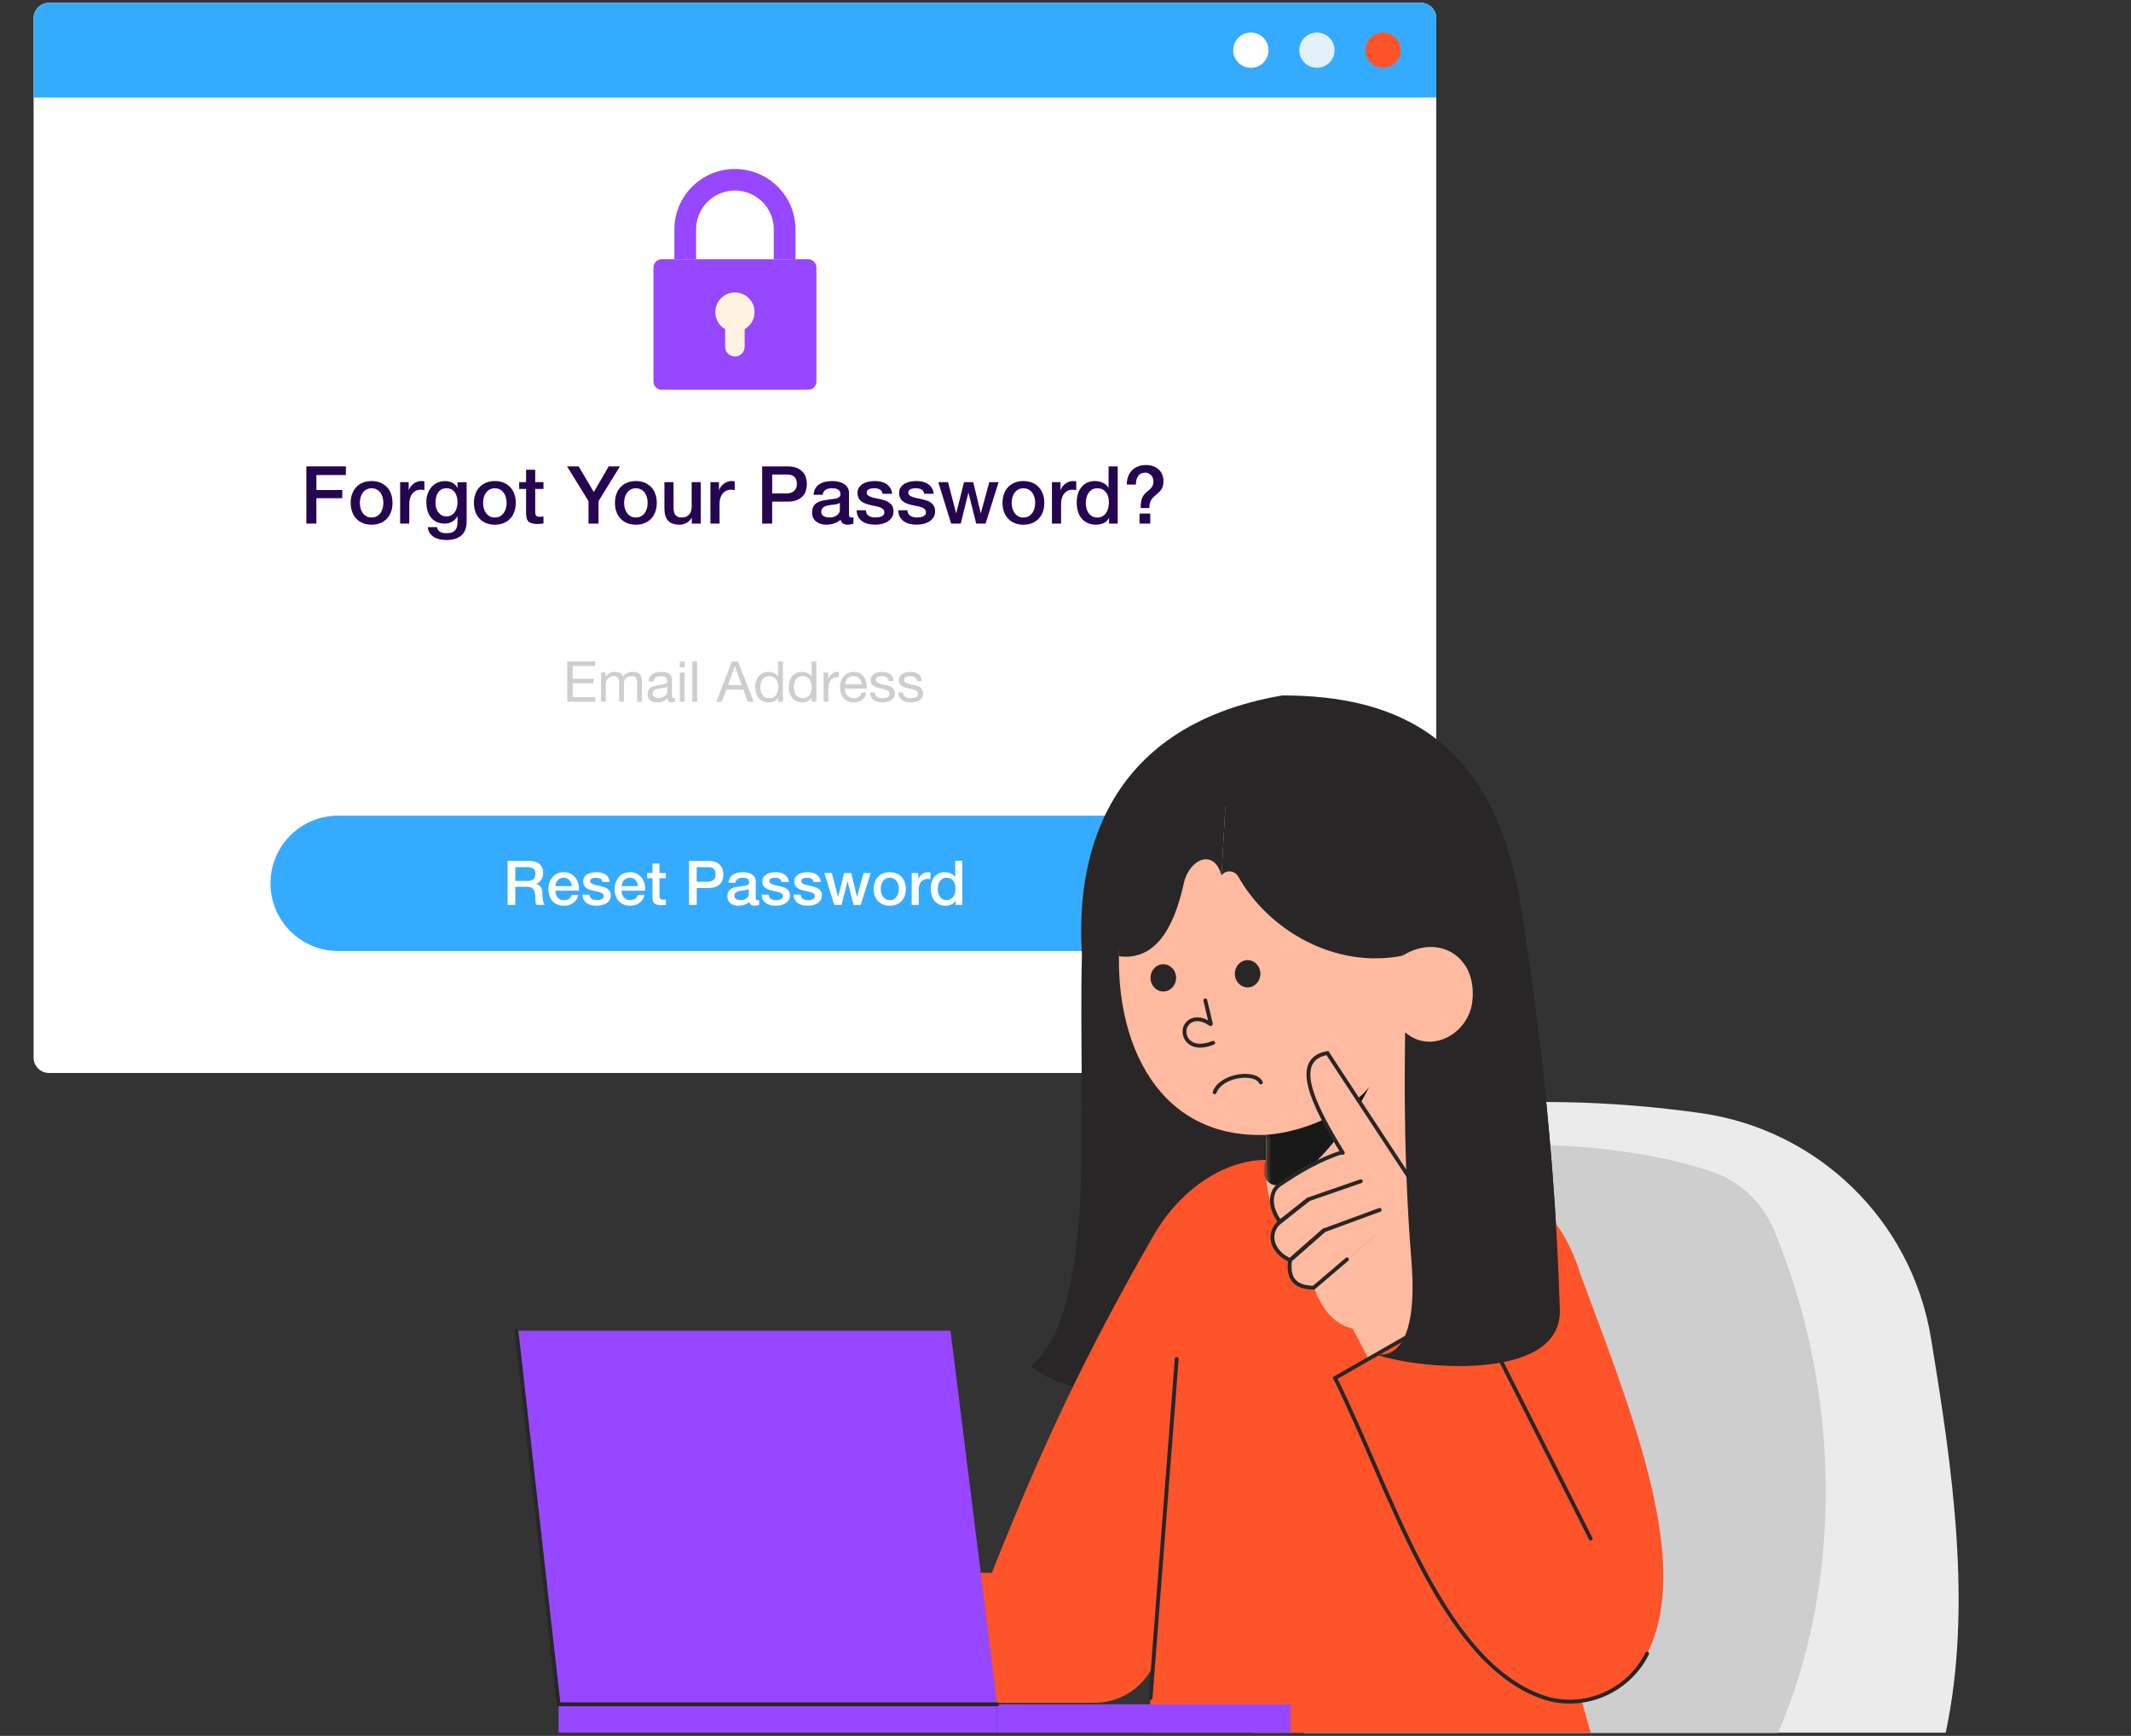 <svg width="502" height="409" viewBox="0 0 502 409" fill="none" xmlns="http://www.w3.org/2000/svg">
<rect x="0" y="0" width="502" height="409" fill="#333333" stroke="none"/>
<g clip-path="url(#clip0_169_1030)">
<path d="M334.716 0.667H11.54C9.536 0.667 7.913 2.29 7.913 4.293V249.18C7.913 251.183 9.536 252.807 11.54 252.807H334.716C336.719 252.807 338.343 251.183 338.343 249.18V4.293C338.343 2.29 336.719 0.667 334.716 0.667Z" fill="white"/>
<path d="M11.54 0.667H334.716C336.717 0.667 338.343 2.293 338.343 4.293V22.99H7.913V4.293C7.913 2.293 9.539 0.667 11.54 0.667Z" fill="#35ABFF"/>
<path d="M325.799 15.981C328.093 15.981 329.952 14.122 329.952 11.828C329.952 9.535 328.093 7.676 325.799 7.676C323.506 7.676 321.646 9.535 321.646 11.828C321.646 14.122 323.506 15.981 325.799 15.981Z" fill="#FF5329"/>
<path d="M310.234 15.981C312.527 15.981 314.387 14.122 314.387 11.828C314.387 9.535 312.527 7.676 310.234 7.676C307.94 7.676 306.081 9.535 306.081 11.828C306.081 14.122 307.94 15.981 310.234 15.981Z" fill="#E2F0FB"/>
<path d="M294.666 15.981C296.96 15.981 298.819 14.122 298.819 11.828C298.819 9.535 296.96 7.676 294.666 7.676C292.372 7.676 290.513 9.535 290.513 11.828C290.513 14.122 292.372 15.981 294.666 15.981Z" fill="white"/>
<path d="M72.172 109.888H81.478V111.928H74.532V115.459H80.628V117.384H74.532V123.368H72.172V109.888Z" fill="#250550"/>
<path d="M87.538 123.631C86.758 123.631 86.063 123.501 85.452 123.244C84.842 122.987 84.325 122.631 83.905 122.177C83.482 121.724 83.161 121.183 82.941 120.554C82.72 119.926 82.611 119.233 82.611 118.478C82.611 117.722 82.72 117.048 82.941 116.42C83.161 115.791 83.482 115.25 83.905 114.797C84.325 114.343 84.842 113.987 85.452 113.73C86.063 113.473 86.758 113.343 87.538 113.343C88.318 113.343 89.013 113.473 89.623 113.73C90.234 113.987 90.751 114.343 91.171 114.797C91.591 115.25 91.914 115.791 92.135 116.42C92.356 117.048 92.464 117.734 92.464 118.478C92.464 119.221 92.353 119.926 92.135 120.554C91.914 121.183 91.594 121.724 91.171 122.177C90.748 122.631 90.234 122.987 89.623 123.244C89.013 123.501 88.318 123.631 87.538 123.631ZM87.538 121.933C88.015 121.933 88.433 121.833 88.783 121.63C89.137 121.428 89.424 121.165 89.651 120.838C89.877 120.512 90.043 120.143 90.152 119.735C90.258 119.327 90.312 118.907 90.312 118.481C90.312 118.055 90.258 117.65 90.152 117.236C90.046 116.822 89.877 116.453 89.651 116.132C89.424 115.812 89.134 115.549 88.783 115.35C88.43 115.147 88.015 115.047 87.538 115.047C87.06 115.047 86.643 115.147 86.293 115.35C85.939 115.552 85.652 115.812 85.425 116.132C85.198 116.453 85.032 116.822 84.927 117.236C84.821 117.65 84.766 118.067 84.766 118.481C84.766 118.895 84.821 119.327 84.927 119.735C85.032 120.143 85.201 120.512 85.425 120.838C85.652 121.165 85.942 121.431 86.293 121.63C86.646 121.833 87.06 121.933 87.538 121.933Z" fill="#250550"/>
<path d="M94.257 113.606H96.276V115.495H96.312C96.376 115.232 96.496 114.972 96.681 114.721C96.862 114.47 97.083 114.24 97.343 114.032C97.6 113.823 97.887 113.657 98.201 113.53C98.515 113.403 98.836 113.343 99.165 113.343C99.416 113.343 99.591 113.349 99.685 113.361C99.779 113.373 99.876 113.385 99.978 113.397V115.474C99.827 115.449 99.673 115.425 99.516 115.407C99.359 115.389 99.205 115.38 99.053 115.38C98.688 115.38 98.346 115.452 98.026 115.598C97.705 115.743 97.424 115.957 97.186 116.238C96.947 116.522 96.756 116.87 96.62 117.287C96.481 117.701 96.412 118.182 96.412 118.723V123.365H94.26V113.606H94.257Z" fill="#250550"/>
<path d="M109.925 122.857C109.925 124.329 109.514 125.426 108.689 126.152C107.864 126.874 106.679 127.237 105.132 127.237C104.642 127.237 104.146 127.185 103.651 127.086C103.152 126.986 102.702 126.814 102.291 126.575C101.883 126.336 101.538 126.022 101.263 125.632C100.985 125.242 100.822 124.764 100.773 124.196H102.925C102.989 124.498 103.095 124.743 103.246 124.934C103.397 125.121 103.575 125.269 103.784 125.378C103.992 125.484 104.222 125.553 104.473 125.586C104.724 125.617 104.99 125.635 105.265 125.635C106.132 125.635 106.77 125.42 107.172 124.994C107.574 124.565 107.776 123.948 107.776 123.144V121.654H107.74C107.438 122.195 107.027 122.618 106.504 122.918C105.981 123.22 105.419 123.371 104.814 123.371C104.035 123.371 103.37 123.235 102.823 122.966C102.275 122.694 101.822 122.325 101.462 121.851C101.103 121.379 100.843 120.835 100.68 120.219C100.516 119.602 100.435 118.94 100.435 118.236C100.435 117.583 100.535 116.957 100.737 116.368C100.94 115.776 101.227 115.259 101.604 114.811C101.982 114.364 102.445 114.011 102.992 113.745C103.539 113.482 104.158 113.349 104.851 113.349C105.467 113.349 106.032 113.479 106.549 113.736C107.066 113.992 107.462 114.4 107.74 114.954H107.776V113.615H109.928V122.863L109.925 122.857ZM105.15 121.669C105.627 121.669 106.032 121.573 106.368 121.376C106.7 121.18 106.972 120.923 107.181 120.602C107.389 120.282 107.541 119.916 107.634 119.508C107.728 119.1 107.776 118.686 107.776 118.272C107.776 117.858 107.725 117.453 107.625 117.063C107.525 116.673 107.371 116.326 107.163 116.023C106.954 115.721 106.685 115.482 106.35 115.307C106.017 115.132 105.615 115.044 105.15 115.044C104.684 115.044 104.267 115.144 103.941 115.346C103.614 115.549 103.348 115.809 103.149 116.129C102.946 116.45 102.801 116.815 102.714 117.223C102.626 117.631 102.581 118.039 102.581 118.441C102.581 118.843 102.632 119.236 102.732 119.62C102.832 120.004 102.986 120.346 103.194 120.648C103.403 120.95 103.666 121.195 103.986 121.385C104.307 121.576 104.693 121.669 105.147 121.669H105.15Z" fill="#250550"/>
<path d="M116.571 123.631C115.791 123.631 115.096 123.501 114.486 123.244C113.875 122.987 113.358 122.631 112.938 122.177C112.515 121.724 112.195 121.183 111.974 120.554C111.753 119.926 111.645 119.233 111.645 118.478C111.645 117.722 111.753 117.048 111.974 116.42C112.195 115.791 112.515 115.25 112.938 114.797C113.358 114.343 113.875 113.987 114.486 113.73C115.096 113.473 115.791 113.343 116.571 113.343C117.351 113.343 118.046 113.473 118.657 113.73C119.267 113.987 119.784 114.343 120.204 114.797C120.624 115.25 120.948 115.791 121.168 116.42C121.389 117.048 121.498 117.734 121.498 118.478C121.498 119.221 121.386 119.926 121.168 120.554C120.948 121.183 120.627 121.724 120.204 122.177C119.781 122.631 119.267 122.987 118.657 123.244C118.046 123.501 117.351 123.631 116.571 123.631ZM116.571 121.933C117.049 121.933 117.466 121.833 117.816 121.63C118.17 121.428 118.457 121.165 118.684 120.838C118.91 120.512 119.077 120.143 119.185 119.735C119.291 119.327 119.346 118.907 119.346 118.481C119.346 118.055 119.291 117.65 119.185 117.236C119.08 116.822 118.91 116.453 118.684 116.132C118.457 115.812 118.167 115.549 117.816 115.35C117.463 115.147 117.049 115.047 116.571 115.047C116.094 115.047 115.676 115.147 115.326 115.35C114.972 115.552 114.685 115.812 114.458 116.132C114.232 116.453 114.065 116.822 113.96 117.236C113.854 117.65 113.8 118.067 113.8 118.481C113.8 118.895 113.854 119.327 113.96 119.735C114.065 120.143 114.235 120.512 114.458 120.838C114.685 121.165 114.975 121.431 115.326 121.63C115.679 121.833 116.094 121.933 116.571 121.933Z" fill="#250550"/>
<path d="M122.308 113.606H123.931V110.68H126.083V113.606H128.026V115.211H126.083V120.421C126.083 120.648 126.092 120.844 126.11 121.008C126.128 121.171 126.173 121.31 126.243 121.422C126.312 121.533 126.415 121.621 126.554 121.676C126.693 121.733 126.881 121.76 127.119 121.76C127.271 121.76 127.422 121.76 127.573 121.751C127.724 121.745 127.875 121.724 128.026 121.685V123.347C127.787 123.371 127.555 123.398 127.328 123.422C127.101 123.447 126.869 123.459 126.63 123.459C126.065 123.459 125.608 123.404 125.261 123.299C124.913 123.193 124.644 123.036 124.448 122.827C124.251 122.619 124.121 122.359 124.052 122.044C123.982 121.73 123.943 121.37 123.928 120.968V115.211H122.305V113.606H122.308Z" fill="#250550"/>
<path d="M138.638 118.079L133.578 109.885H136.316L139.883 115.927L143.395 109.885H146.037L140.995 118.079V123.365H138.635V118.079H138.638Z" fill="#250550"/>
<path d="M149.793 123.631C149.013 123.631 148.318 123.501 147.708 123.244C147.097 122.987 146.58 122.631 146.16 122.177C145.737 121.724 145.417 121.183 145.196 120.554C144.975 119.926 144.866 119.233 144.866 118.478C144.866 117.722 144.975 117.048 145.196 116.42C145.417 115.791 145.737 115.25 146.16 114.797C146.58 114.343 147.097 113.987 147.708 113.73C148.318 113.473 149.013 113.343 149.793 113.343C150.573 113.343 151.268 113.473 151.878 113.73C152.489 113.987 153.006 114.343 153.426 114.797C153.846 115.25 154.169 115.791 154.39 116.42C154.611 117.048 154.72 117.734 154.72 118.478C154.72 119.221 154.608 119.926 154.39 120.554C154.169 121.183 153.849 121.724 153.426 122.177C153.003 122.631 152.489 122.987 151.878 123.244C151.268 123.501 150.573 123.631 149.793 123.631ZM149.793 121.933C150.271 121.933 150.688 121.833 151.038 121.63C151.392 121.428 151.679 121.165 151.906 120.838C152.132 120.512 152.299 120.143 152.407 119.735C152.513 119.327 152.568 118.907 152.568 118.481C152.568 118.055 152.513 117.65 152.407 117.236C152.302 116.822 152.132 116.453 151.906 116.132C151.679 115.812 151.389 115.549 151.038 115.35C150.685 115.147 150.271 115.047 149.793 115.047C149.315 115.047 148.898 115.147 148.548 115.35C148.194 115.552 147.907 115.812 147.68 116.132C147.454 116.453 147.287 116.822 147.182 117.236C147.076 117.65 147.021 118.067 147.021 118.481C147.021 118.895 147.076 119.327 147.182 119.735C147.287 120.143 147.457 120.512 147.68 120.838C147.907 121.165 148.197 121.431 148.548 121.63C148.901 121.833 149.315 121.933 149.793 121.933Z" fill="#250550"/>
<path d="M165.083 123.365H162.968V122.005H162.932C162.669 122.495 162.273 122.891 161.753 123.184C161.23 123.48 160.698 123.628 160.157 123.628C158.872 123.628 157.944 123.311 157.373 122.676C156.799 122.041 156.515 121.08 156.515 119.799V113.606H158.667V119.59C158.667 120.445 158.83 121.05 159.156 121.404C159.483 121.757 159.942 121.933 160.535 121.933C160.988 121.933 161.366 121.863 161.668 121.724C161.97 121.585 162.215 121.401 162.406 121.168C162.593 120.935 162.729 120.654 162.811 120.328C162.892 120.001 162.935 119.648 162.935 119.27V113.606H165.086V123.365H165.083Z" fill="#250550"/>
<path d="M167.351 113.606H169.37V115.495H169.406C169.469 115.232 169.59 114.972 169.775 114.721C169.956 114.47 170.177 114.24 170.436 114.032C170.693 113.823 170.981 113.657 171.295 113.53C171.609 113.403 171.93 113.343 172.259 113.343C172.51 113.343 172.685 113.349 172.779 113.361C172.873 113.373 172.969 113.385 173.072 113.397V115.474C172.921 115.449 172.767 115.425 172.61 115.407C172.452 115.389 172.298 115.38 172.147 115.38C171.781 115.38 171.44 115.452 171.12 115.598C170.799 115.743 170.518 115.957 170.279 116.238C170.041 116.522 169.85 116.87 169.714 117.287C169.575 117.701 169.506 118.182 169.506 118.723V123.365H167.354V113.606H167.351Z" fill="#250550"/>
<path d="M179.544 109.888H185.489C186.444 109.888 187.227 110.027 187.828 110.302C188.433 110.58 188.898 110.925 189.224 111.342C189.551 111.756 189.774 112.209 189.895 112.702C190.016 113.192 190.074 113.645 190.074 114.062C190.074 114.479 190.013 114.927 189.895 115.413C189.774 115.897 189.551 116.347 189.224 116.764C188.898 117.178 188.433 117.523 187.828 117.792C187.224 118.064 186.444 118.197 185.489 118.197H181.901V123.368H179.541V109.888H179.544ZM181.904 116.269H185.359C185.622 116.269 185.894 116.232 186.172 116.154C186.45 116.078 186.704 115.954 186.936 115.785C187.169 115.616 187.357 115.389 187.502 115.105C187.647 114.821 187.719 114.467 187.719 114.038C187.719 113.609 187.656 113.234 187.532 112.944C187.405 112.654 187.236 112.424 187.021 112.255C186.806 112.085 186.562 111.968 186.284 111.904C186.006 111.841 185.709 111.81 185.395 111.81H181.904V116.266V116.269Z" fill="#250550"/>
<path d="M200.008 121.195C200.008 121.458 200.041 121.648 200.11 121.76C200.18 121.875 200.316 121.929 200.515 121.929H200.742C200.83 121.929 200.929 121.917 201.044 121.893V123.383C200.969 123.407 200.872 123.438 200.751 123.468C200.63 123.498 200.509 123.528 200.382 123.553C200.255 123.577 200.132 123.598 200.005 123.61C199.878 123.622 199.772 123.628 199.684 123.628C199.243 123.628 198.877 123.54 198.59 123.365C198.3 123.19 198.113 122.882 198.025 122.44C197.596 122.854 197.073 123.157 196.447 123.347C195.822 123.537 195.223 123.631 194.646 123.631C194.205 123.631 193.784 123.571 193.382 123.453C192.98 123.332 192.624 123.157 192.316 122.924C192.007 122.691 191.762 122.395 191.578 122.035C191.397 121.676 191.303 121.259 191.303 120.781C191.303 120.176 191.412 119.687 191.632 119.309C191.853 118.931 192.143 118.635 192.5 118.42C192.86 118.206 193.262 118.052 193.709 117.958C194.156 117.864 194.606 117.792 195.06 117.74C195.45 117.665 195.822 117.61 196.175 117.58C196.529 117.55 196.84 117.496 197.109 117.42C197.381 117.344 197.593 117.23 197.75 117.069C197.907 116.912 197.986 116.677 197.986 116.362C197.986 116.084 197.919 115.857 197.786 115.682C197.653 115.507 197.49 115.371 197.296 115.277C197.1 115.183 196.885 115.12 196.647 115.09C196.408 115.06 196.181 115.041 195.967 115.041C195.362 115.041 194.866 115.168 194.477 115.419C194.087 115.67 193.866 116.06 193.815 116.589H191.663C191.699 115.96 191.85 115.437 192.116 115.023C192.379 114.609 192.717 114.274 193.126 114.023C193.534 113.772 193.996 113.594 194.513 113.494C195.03 113.394 195.559 113.343 196.1 113.343C196.577 113.343 197.049 113.394 197.514 113.494C197.98 113.594 198.397 113.757 198.768 113.984C199.14 114.21 199.439 114.503 199.666 114.86C199.893 115.22 200.005 115.655 200.005 116.172V121.192L200.008 121.195ZM197.856 118.478C197.529 118.692 197.124 118.819 196.647 118.865C196.169 118.91 195.692 118.977 195.211 119.064C194.984 119.101 194.764 119.155 194.549 119.224C194.334 119.294 194.147 119.388 193.984 119.509C193.821 119.629 193.691 119.787 193.597 119.98C193.503 120.176 193.455 120.412 193.455 120.687C193.455 120.926 193.524 121.129 193.663 121.292C193.803 121.455 193.969 121.585 194.162 121.679C194.359 121.772 194.57 121.839 194.803 121.878C195.036 121.914 195.247 121.936 195.435 121.936C195.673 121.936 195.93 121.905 196.208 121.842C196.486 121.778 196.746 121.673 196.991 121.521C197.236 121.37 197.442 121.18 197.605 120.947C197.768 120.714 197.85 120.427 197.85 120.089V118.484L197.856 118.478Z" fill="#250550"/>
<path d="M203.952 120.231C204.016 120.859 204.254 121.301 204.668 121.552C205.082 121.802 205.581 121.929 206.158 121.929C206.361 121.929 206.591 121.914 206.848 121.881C207.104 121.851 207.346 121.79 207.573 121.703C207.8 121.615 207.984 121.485 208.129 121.316C208.274 121.147 208.341 120.923 208.329 120.645C208.316 120.367 208.214 120.143 208.026 119.965C207.839 119.79 207.594 119.647 207.301 119.539C207.005 119.433 206.669 119.339 206.291 119.264C205.914 119.188 205.53 119.106 205.14 119.019C204.738 118.931 204.351 118.822 203.979 118.698C203.607 118.572 203.275 118.402 202.979 118.188C202.683 117.973 202.447 117.701 202.272 117.366C202.096 117.033 202.009 116.619 202.009 116.129C202.009 115.6 202.139 115.156 202.395 114.8C202.652 114.44 202.982 114.153 203.378 113.932C203.774 113.711 204.215 113.557 204.699 113.47C205.182 113.382 205.645 113.337 206.086 113.337C206.591 113.337 207.071 113.391 207.531 113.497C207.99 113.603 208.404 113.778 208.776 114.017C209.148 114.255 209.456 114.567 209.701 114.951C209.946 115.334 210.1 115.797 210.163 116.338H207.917C207.818 115.821 207.582 115.477 207.21 115.298C206.838 115.123 206.415 115.035 205.935 115.035C205.784 115.035 205.605 115.047 205.397 115.072C205.188 115.096 204.995 115.144 204.81 115.214C204.629 115.283 204.475 115.383 204.348 115.516C204.221 115.649 204.161 115.821 204.161 116.036C204.161 116.299 204.251 116.513 204.436 116.676C204.617 116.84 204.859 116.976 205.152 117.081C205.448 117.187 205.784 117.281 206.161 117.356C206.539 117.432 206.929 117.514 207.331 117.601C207.721 117.689 208.105 117.798 208.483 117.922C208.86 118.049 209.196 118.218 209.492 118.432C209.788 118.647 210.027 118.916 210.208 119.246C210.39 119.572 210.484 119.977 210.484 120.454C210.484 121.035 210.351 121.524 210.088 121.926C209.825 122.328 209.48 122.658 209.06 122.909C208.637 123.16 208.168 123.344 207.655 123.456C207.138 123.568 206.63 123.625 206.125 123.625C205.509 123.625 204.937 123.556 204.417 123.416C203.895 123.277 203.441 123.066 203.057 122.785C202.674 122.501 202.371 122.15 202.151 121.727C201.93 121.307 201.815 120.805 201.8 120.225H203.952V120.231Z" fill="#250550"/>
<path d="M213.751 120.231C213.815 120.859 214.054 121.301 214.468 121.552C214.882 121.802 215.38 121.929 215.958 121.929C216.16 121.929 216.39 121.914 216.647 121.881C216.904 121.851 217.146 121.79 217.372 121.703C217.599 121.615 217.783 121.485 217.928 121.316C218.073 121.147 218.14 120.923 218.128 120.645C218.116 120.367 218.013 120.143 217.826 119.965C217.638 119.79 217.393 119.647 217.1 119.539C216.804 119.433 216.468 119.339 216.091 119.264C215.713 119.188 215.329 119.106 214.939 119.019C214.537 118.931 214.15 118.822 213.779 118.698C213.407 118.572 213.074 118.402 212.778 118.188C212.482 117.973 212.246 117.701 212.071 117.366C211.896 117.033 211.808 116.619 211.808 116.129C211.808 115.6 211.938 115.156 212.195 114.8C212.452 114.44 212.781 114.153 213.177 113.932C213.573 113.711 214.014 113.557 214.498 113.47C214.981 113.382 215.444 113.337 215.885 113.337C216.39 113.337 216.87 113.391 217.33 113.497C217.789 113.603 218.203 113.778 218.575 114.017C218.947 114.255 219.255 114.567 219.5 114.951C219.745 115.334 219.899 115.797 219.962 116.338H217.717C217.617 115.821 217.381 115.477 217.01 115.298C216.638 115.123 216.215 115.035 215.734 115.035C215.583 115.035 215.405 115.047 215.196 115.072C214.987 115.096 214.794 115.144 214.61 115.214C214.428 115.283 214.274 115.383 214.147 115.516C214.02 115.649 213.96 115.821 213.96 116.036C213.96 116.299 214.051 116.513 214.235 116.676C214.416 116.84 214.658 116.976 214.951 117.081C215.247 117.187 215.583 117.281 215.961 117.356C216.339 117.432 216.728 117.514 217.13 117.601C217.52 117.689 217.904 117.798 218.282 117.922C218.66 118.049 218.995 118.218 219.291 118.432C219.588 118.647 219.826 118.916 220.008 119.246C220.189 119.572 220.283 119.977 220.283 120.454C220.283 121.035 220.15 121.524 219.887 121.926C219.624 122.328 219.279 122.658 218.859 122.909C218.436 123.16 217.968 123.344 217.454 123.456C216.937 123.568 216.429 123.625 215.924 123.625C215.308 123.625 214.737 123.556 214.217 123.416C213.694 123.277 213.241 123.066 212.857 122.785C212.473 122.501 212.171 122.15 211.95 121.727C211.729 121.307 211.614 120.805 211.599 120.225H213.751V120.231Z" fill="#250550"/>
<path d="M221.038 113.606H223.323L225.23 120.893H225.267L227.098 113.606H229.268L231.024 120.893H231.061L233.043 113.606H235.235L232.176 123.365H229.967L228.153 116.117H228.117L226.325 123.365H224.058L221.038 113.606Z" fill="#250550"/>
<path d="M241.086 123.631C240.306 123.631 239.611 123.501 239.001 123.244C238.39 122.987 237.873 122.631 237.453 122.177C237.03 121.724 236.71 121.183 236.489 120.554C236.268 119.926 236.16 119.233 236.16 118.478C236.16 117.722 236.268 117.048 236.489 116.42C236.71 115.791 237.03 115.25 237.453 114.797C237.873 114.343 238.39 113.987 239.001 113.73C239.611 113.473 240.306 113.343 241.086 113.343C241.866 113.343 242.561 113.473 243.172 113.73C243.782 113.987 244.299 114.343 244.719 114.797C245.139 115.25 245.463 115.791 245.683 116.42C245.904 117.048 246.013 117.734 246.013 118.478C246.013 119.221 245.901 119.926 245.683 120.554C245.463 121.183 245.142 121.724 244.719 122.177C244.296 122.631 243.782 122.987 243.172 123.244C242.561 123.501 241.866 123.631 241.086 123.631ZM241.086 121.933C241.564 121.933 241.981 121.833 242.331 121.63C242.685 121.428 242.972 121.165 243.199 120.838C243.426 120.512 243.592 120.143 243.701 119.735C243.806 119.327 243.861 118.907 243.861 118.481C243.861 118.055 243.806 117.65 243.701 117.236C243.595 116.822 243.426 116.453 243.199 116.132C242.972 115.812 242.682 115.549 242.331 115.35C241.978 115.147 241.564 115.047 241.086 115.047C240.609 115.047 240.192 115.147 239.841 115.35C239.487 115.552 239.2 115.812 238.974 116.132C238.747 116.453 238.581 116.822 238.475 117.236C238.369 117.65 238.315 118.067 238.315 118.481C238.315 118.895 238.369 119.327 238.475 119.735C238.581 120.143 238.75 120.512 238.974 120.838C239.2 121.165 239.49 121.431 239.841 121.63C240.195 121.833 240.609 121.933 241.086 121.933Z" fill="#250550"/>
<path d="M247.805 113.606H249.824V115.495H249.86C249.924 115.232 250.045 114.972 250.229 114.721C250.411 114.47 250.631 114.24 250.891 114.032C251.148 113.823 251.435 113.657 251.749 113.53C252.064 113.403 252.384 113.343 252.714 113.343C252.964 113.343 253.14 113.349 253.233 113.361C253.327 113.373 253.424 113.385 253.527 113.397V115.474C253.376 115.449 253.221 115.425 253.064 115.407C252.907 115.389 252.753 115.38 252.602 115.38C252.236 115.38 251.895 115.452 251.574 115.598C251.254 115.743 250.973 115.957 250.734 116.238C250.495 116.522 250.305 116.87 250.169 117.287C250.03 117.701 249.96 118.182 249.96 118.723V123.365H247.808V113.606H247.805Z" fill="#250550"/>
<path d="M263.304 123.365H261.264V122.044H261.228C260.938 122.609 260.517 123.017 259.964 123.262C259.411 123.507 258.825 123.631 258.208 123.631C257.441 123.631 256.77 123.495 256.198 123.226C255.624 122.954 255.15 122.588 254.772 122.123C254.394 121.657 254.11 121.107 253.923 120.47C253.735 119.835 253.638 119.152 253.638 118.42C253.638 117.541 253.759 116.779 253.998 116.135C254.237 115.495 254.554 114.966 254.95 114.549C255.346 114.132 255.799 113.829 256.31 113.633C256.821 113.436 257.338 113.34 257.867 113.34C258.169 113.34 258.477 113.367 258.792 113.424C259.106 113.482 259.408 113.572 259.698 113.699C259.989 113.826 260.255 113.986 260.499 114.18C260.744 114.376 260.95 114.606 261.113 114.869H261.149V109.885H263.301V123.365H263.304ZM255.79 118.59C255.79 119.004 255.845 119.415 255.951 119.817C256.056 120.219 256.22 120.578 256.44 120.893C256.661 121.207 256.942 121.458 257.28 121.648C257.619 121.836 258.024 121.932 258.489 121.932C258.955 121.932 259.381 121.833 259.726 121.63C260.07 121.428 260.354 121.165 260.575 120.838C260.796 120.512 260.959 120.143 261.065 119.735C261.17 119.327 261.225 118.907 261.225 118.481C261.225 117.399 260.983 116.556 260.499 115.951C260.016 115.347 259.357 115.044 258.526 115.044C258.021 115.044 257.598 115.147 257.25 115.356C256.903 115.564 256.622 115.833 256.401 116.169C256.18 116.501 256.023 116.879 255.929 117.302C255.836 117.725 255.787 118.154 255.787 118.596L255.79 118.59Z" fill="#250550"/>
<path d="M265.437 114.171C265.437 113.479 265.54 112.85 265.749 112.282C265.957 111.717 266.259 111.23 266.655 110.828C267.051 110.426 267.529 110.115 268.091 109.894C268.65 109.674 269.276 109.565 269.968 109.565C270.548 109.565 271.083 109.649 271.582 109.819C272.077 109.988 272.513 110.233 272.884 110.556C273.256 110.876 273.549 111.275 273.761 111.756C273.976 112.234 274.081 112.775 274.081 113.379C274.081 113.82 274.033 114.201 273.939 114.521C273.846 114.842 273.719 115.12 273.561 115.353C273.404 115.585 273.226 115.794 273.023 115.975C272.821 116.157 272.622 116.338 272.419 116.513C272.18 116.716 271.96 116.909 271.757 117.1C271.555 117.287 271.379 117.499 271.228 117.731C271.077 117.964 270.959 118.239 270.878 118.553C270.796 118.868 270.754 119.252 270.754 119.705H268.714C268.714 119.152 268.741 118.683 268.798 118.3C268.856 117.916 268.946 117.58 269.073 117.29C269.2 117 269.354 116.746 269.536 116.525C269.717 116.305 269.935 116.087 270.185 115.876C270.388 115.7 270.578 115.537 270.763 115.386C270.944 115.235 271.107 115.069 271.252 114.884C271.397 114.703 271.509 114.497 271.591 114.271C271.672 114.044 271.715 113.775 271.715 113.458C271.715 113.08 271.648 112.756 271.515 112.484C271.382 112.212 271.222 111.998 271.035 111.835C270.847 111.671 270.645 111.55 270.43 111.475C270.216 111.399 270.028 111.36 269.865 111.36C269.085 111.36 268.508 111.614 268.139 112.125C267.767 112.635 267.583 113.319 267.583 114.174H265.431L265.437 114.171ZM268.438 121.005H270.968V123.365H268.438V121.005Z" fill="#250550"/>
<path d="M173.126 39.819C165.247 39.819 158.86 46.206 158.86 54.085V61.079H163.98V54.037C163.98 48.983 168.076 44.888 173.129 44.888C178.183 44.888 182.278 48.983 182.278 54.037V61.079H187.398V54.085C187.398 46.206 181.012 39.819 173.132 39.819H173.126Z" fill="#9747FF"/>
<path d="M190.373 61.079H155.881C154.806 61.079 153.935 61.95 153.935 63.025V89.892C153.935 90.967 154.806 91.838 155.881 91.838H190.373C191.448 91.838 192.319 90.967 192.319 89.892V63.025C192.319 61.95 191.448 61.079 190.373 61.079Z" fill="#9747FF"/>
<path d="M177.751 73.537C177.751 70.871 175.496 68.731 172.788 68.922C170.488 69.085 168.638 70.962 168.505 73.262C168.399 75.094 169.363 76.711 170.826 77.551V81.704C170.826 82.973 171.854 84.001 173.123 84.001C174.393 84.001 175.42 82.973 175.42 81.704V77.551C176.811 76.753 177.751 75.254 177.751 73.537Z" fill="#FFF2E1"/>
<path d="M266.561 144.716H79.648C70.84 144.716 63.699 151.856 63.699 160.665C63.699 169.474 70.84 176.614 79.648 176.614H266.561C275.37 176.614 282.511 169.474 282.511 160.665C282.511 151.856 275.37 144.716 266.561 144.716Z" fill="white"/>
<path d="M140.199 155.844V156.908H134.907V159.927H139.84V160.991H134.907V164.277H140.238V165.34H133.644V155.844H140.199Z" fill="#CECECE"/>
<path d="M142.647 158.464V159.474H142.674C143.188 158.694 143.929 158.304 144.896 158.304C145.322 158.304 145.706 158.392 146.053 158.57C146.398 158.748 146.643 159.048 146.785 159.474C147.015 159.102 147.32 158.812 147.695 158.609C148.072 158.407 148.486 158.304 148.937 158.304C149.281 158.304 149.596 158.34 149.874 158.416C150.152 158.492 150.394 158.609 150.593 158.77C150.793 158.93 150.947 159.135 151.059 159.389C151.17 159.643 151.225 159.945 151.225 160.299V165.34H150.094V160.831C150.094 160.619 150.076 160.42 150.04 160.233C150.004 160.045 149.937 159.885 149.841 159.746C149.744 159.61 149.608 159.501 149.436 159.419C149.263 159.341 149.04 159.299 148.765 159.299C148.205 159.299 147.767 159.459 147.447 159.776C147.126 160.096 146.969 160.52 146.969 161.052V165.334H145.839V160.825C145.839 160.604 145.818 160.399 145.778 160.214C145.739 160.027 145.67 159.867 145.573 159.728C145.476 159.592 145.343 159.483 145.18 159.407C145.017 159.332 144.805 159.296 144.548 159.296C144.219 159.296 143.938 159.362 143.705 159.495C143.469 159.628 143.279 159.788 143.134 159.973C142.989 160.16 142.88 160.35 142.813 160.55C142.747 160.749 142.714 160.916 142.714 161.049V165.331H141.583V158.455H142.647V158.464Z" fill="#CECECE"/>
<path d="M159.018 165.313C158.821 165.428 158.552 165.486 158.208 165.486C157.915 165.486 157.682 165.404 157.51 165.241C157.337 165.078 157.25 164.809 157.25 164.437C156.938 164.809 156.579 165.078 156.165 165.241C155.753 165.404 155.306 165.486 154.829 165.486C154.517 165.486 154.224 165.449 153.943 165.38C153.665 165.31 153.423 165.198 153.218 165.047C153.012 164.896 152.852 164.7 152.731 164.455C152.61 164.21 152.553 163.917 152.553 163.569C152.553 163.179 152.619 162.859 152.752 162.611C152.885 162.363 153.061 162.161 153.278 162.007C153.496 161.853 153.744 161.735 154.022 161.653C154.3 161.575 154.587 161.508 154.88 161.454C155.191 161.393 155.484 161.345 155.766 161.315C156.044 161.284 156.291 161.239 156.503 161.182C156.715 161.124 156.884 161.04 157.008 160.928C157.132 160.816 157.195 160.656 157.195 160.441C157.195 160.193 157.15 159.994 157.056 159.843C156.962 159.692 156.845 159.577 156.696 159.498C156.548 159.42 156.385 159.365 156.204 159.338C156.022 159.311 155.841 159.299 155.666 159.299C155.188 159.299 154.789 159.389 154.469 159.571C154.149 159.752 153.976 160.097 153.949 160.601H152.819C152.837 160.175 152.924 159.816 153.085 159.525C153.245 159.232 153.456 158.996 153.722 158.815C153.988 158.634 154.291 158.504 154.632 158.422C154.974 158.344 155.339 158.301 155.729 158.301C156.041 158.301 156.349 158.322 156.654 158.368C156.959 158.413 157.237 158.504 157.485 158.64C157.733 158.776 157.933 158.969 158.084 159.217C158.235 159.465 158.31 159.788 158.31 160.184V163.714C158.31 163.98 158.326 164.174 158.356 164.298C158.386 164.422 158.492 164.482 158.667 164.482C158.764 164.482 158.879 164.464 159.012 164.428V165.304L159.018 165.313ZM157.183 161.789C157.041 161.895 156.854 161.974 156.624 162.022C156.394 162.07 156.152 162.11 155.899 162.14C155.645 162.17 155.391 162.206 155.134 162.246C154.877 162.285 154.647 162.348 154.442 162.436C154.236 162.524 154.07 162.651 153.943 162.814C153.813 162.977 153.75 163.201 153.75 163.482C153.75 163.666 153.786 163.823 153.861 163.95C153.937 164.077 154.034 164.183 154.155 164.262C154.276 164.34 154.415 164.398 154.575 164.434C154.735 164.47 154.901 164.485 155.079 164.485C155.451 164.485 155.772 164.434 156.038 164.334C156.304 164.231 156.521 164.104 156.69 163.95C156.86 163.796 156.984 163.627 157.062 163.448C157.141 163.27 157.183 163.098 157.183 162.938V161.786V161.789Z" fill="#CECECE"/>
<path d="M160.136 157.228V155.844H161.266V157.228H160.136ZM161.266 158.464V165.34H160.136V158.464H161.266Z" fill="#CECECE"/>
<path d="M164.216 155.844V165.34H163.085V155.844H164.216Z" fill="#CECECE"/>
<path d="M173.833 155.844L177.544 165.34H176.148L175.111 162.481H171.094L170.031 165.34H168.74L172.436 155.844H173.833ZM174.709 161.417L173.126 156.99H173.098L171.49 161.417H174.709Z" fill="#CECECE"/>
<path d="M183.299 165.34V164.41H183.272C183.085 164.79 182.794 165.065 182.395 165.235C181.996 165.404 181.558 165.489 181.078 165.489C180.546 165.489 180.083 165.392 179.687 165.195C179.291 164.999 178.965 164.739 178.702 164.41C178.439 164.083 178.243 163.699 178.11 163.267C177.977 162.832 177.91 162.372 177.91 161.883C177.91 161.393 177.974 160.934 178.104 160.499C178.231 160.063 178.427 159.686 178.69 159.362C178.95 159.039 179.279 158.782 179.675 158.591C180.068 158.401 180.528 158.304 181.05 158.304C181.229 158.304 181.419 158.322 181.622 158.359C181.824 158.395 182.03 158.455 182.232 158.537C182.435 158.619 182.628 158.733 182.81 158.869C182.991 159.008 183.145 159.178 183.269 159.38H183.296V155.844H184.427V165.34H183.296H183.299ZM179.237 162.901C179.322 163.207 179.449 163.479 179.624 163.72C179.796 163.959 180.02 164.15 180.289 164.292C180.558 164.434 180.875 164.503 181.241 164.503C181.607 164.503 181.945 164.428 182.211 164.277C182.477 164.125 182.695 163.929 182.864 163.684C183.033 163.439 183.154 163.164 183.23 162.853C183.305 162.542 183.341 162.227 183.341 161.91C183.341 161.575 183.302 161.248 183.221 160.934C183.142 160.619 183.015 160.341 182.843 160.103C182.67 159.864 182.447 159.67 182.172 159.525C181.897 159.38 181.564 159.305 181.174 159.305C180.784 159.305 180.47 159.38 180.204 159.531C179.938 159.682 179.727 159.882 179.566 160.13C179.406 160.378 179.291 160.662 179.222 160.982C179.149 161.303 179.116 161.629 179.116 161.967C179.116 162.288 179.158 162.599 179.243 162.904L179.237 162.901Z" fill="#CECECE"/>
<path d="M191.184 165.34V164.41H191.157C190.97 164.79 190.68 165.065 190.281 165.235C189.882 165.404 189.443 165.489 188.963 165.489C188.431 165.489 187.969 165.392 187.573 165.195C187.177 164.999 186.85 164.739 186.587 164.41C186.324 164.083 186.128 163.699 185.995 163.267C185.862 162.832 185.795 162.372 185.795 161.883C185.795 161.393 185.859 160.934 185.989 160.499C186.116 160.063 186.312 159.686 186.575 159.362C186.835 159.039 187.165 158.782 187.56 158.591C187.953 158.401 188.413 158.304 188.936 158.304C189.114 158.304 189.304 158.322 189.507 158.359C189.709 158.395 189.915 158.455 190.117 158.537C190.32 158.619 190.513 158.733 190.695 158.869C190.876 159.008 191.03 159.178 191.154 159.38H191.181V155.844H192.312V165.34H191.181H191.184ZM187.122 162.901C187.207 163.207 187.334 163.479 187.509 163.72C187.681 163.959 187.905 164.15 188.174 164.292C188.443 164.434 188.76 164.503 189.126 164.503C189.492 164.503 189.83 164.428 190.096 164.277C190.362 164.125 190.58 163.929 190.749 163.684C190.918 163.439 191.039 163.164 191.115 162.853C191.19 162.542 191.227 162.227 191.227 161.91C191.227 161.575 191.187 161.248 191.106 160.934C191.027 160.619 190.9 160.341 190.728 160.103C190.556 159.864 190.332 159.67 190.057 159.525C189.782 159.38 189.45 159.305 189.06 159.305C188.67 159.305 188.355 159.38 188.089 159.531C187.823 159.682 187.612 159.882 187.452 160.13C187.292 160.378 187.177 160.662 187.107 160.982C187.035 161.303 187.001 161.629 187.001 161.967C187.001 162.288 187.044 162.599 187.128 162.904L187.122 162.901Z" fill="#CECECE"/>
<path d="M195.083 158.465V159.915H195.11C195.385 159.356 195.721 158.945 196.12 158.679C196.519 158.413 197.023 158.289 197.637 158.307V159.504C197.184 159.504 196.8 159.568 196.479 159.692C196.159 159.816 195.902 159.997 195.709 160.236C195.512 160.474 195.37 160.765 195.282 161.106C195.195 161.448 195.149 161.841 195.149 162.282V165.341H194.019V158.465H195.083Z" fill="#CECECE"/>
<path d="M203.114 164.902C202.601 165.292 201.954 165.489 201.174 165.489C200.624 165.489 200.146 165.401 199.744 165.223C199.339 165.044 199.001 164.796 198.726 164.479C198.451 164.159 198.245 163.778 198.106 163.337C197.967 162.892 197.892 162.412 197.874 161.886C197.874 161.363 197.952 160.885 198.112 160.45C198.273 160.015 198.496 159.64 198.783 159.32C199.07 158.999 199.412 158.752 199.808 158.576C200.204 158.398 200.633 158.31 201.105 158.31C201.715 158.31 202.223 158.437 202.628 158.688C203.03 158.942 203.353 159.262 203.598 159.652C203.843 160.042 204.009 160.468 204.103 160.928C204.196 161.39 204.233 161.828 204.215 162.245H199.067C199.058 162.548 199.095 162.832 199.173 163.104C199.252 163.376 199.382 163.615 199.56 163.823C199.738 164.032 199.962 164.198 200.237 164.322C200.512 164.446 200.836 164.509 201.207 164.509C201.685 164.509 202.078 164.397 202.383 164.177C202.688 163.956 202.891 163.618 202.987 163.167H204.106C203.955 163.938 203.622 164.518 203.108 164.908L203.114 164.902ZM202.842 160.486C202.74 160.248 202.604 160.042 202.431 159.867C202.259 159.695 202.054 159.556 201.821 159.456C201.585 159.353 201.325 159.302 201.044 159.302C200.763 159.302 200.488 159.353 200.252 159.456C200.016 159.559 199.814 159.698 199.648 159.876C199.478 160.054 199.345 160.26 199.249 160.496C199.152 160.731 199.095 160.982 199.076 161.248H203.027C203.009 160.982 202.948 160.728 202.848 160.489L202.842 160.486Z" fill="#CECECE"/>
<path d="M206.255 163.805C206.361 163.977 206.5 164.116 206.675 164.216C206.847 164.319 207.044 164.391 207.261 164.437C207.479 164.482 207.702 164.503 207.932 164.503C208.111 164.503 208.295 164.491 208.491 164.464C208.688 164.437 208.866 164.388 209.029 164.319C209.193 164.249 209.329 164.144 209.434 164.008C209.54 163.872 209.595 163.696 209.595 163.482C209.595 163.188 209.483 162.968 209.262 162.817C209.041 162.666 208.763 162.545 208.431 162.451C208.098 162.357 207.736 162.273 207.346 162.197C206.956 162.122 206.593 162.016 206.261 161.877C205.928 161.741 205.65 161.547 205.43 161.299C205.209 161.052 205.097 160.707 205.097 160.263C205.097 159.918 205.176 159.619 205.33 159.371C205.484 159.123 205.683 158.921 205.928 158.767C206.173 158.613 206.448 158.498 206.753 158.422C207.059 158.347 207.364 158.31 207.663 158.31C208.053 158.31 208.413 158.344 208.739 158.41C209.066 158.477 209.359 158.591 209.61 158.755C209.864 158.918 210.063 159.141 210.214 159.42C210.365 159.698 210.453 160.048 210.48 160.462H209.35C209.332 160.242 209.274 160.057 209.177 159.909C209.081 159.764 208.957 159.646 208.806 159.556C208.655 159.468 208.488 159.401 208.307 159.362C208.126 159.323 207.941 159.302 207.754 159.302C207.585 159.302 207.415 159.314 207.243 159.341C207.071 159.368 206.914 159.413 206.772 159.48C206.63 159.546 206.515 159.634 206.427 159.746C206.339 159.858 206.294 160 206.294 160.178C206.294 160.375 206.364 160.535 206.5 160.665C206.636 160.795 206.811 160.901 207.025 160.985C207.237 161.07 207.479 161.139 207.745 161.197C208.011 161.254 208.277 161.315 208.543 161.375C208.827 161.439 209.102 161.514 209.374 161.602C209.643 161.689 209.885 161.807 210.093 161.955C210.302 162.1 210.471 162.285 210.598 162.508C210.725 162.729 210.791 163.004 210.791 163.334C210.791 163.751 210.704 164.095 210.531 164.37C210.359 164.645 210.133 164.866 209.854 165.035C209.576 165.204 209.259 165.322 208.911 165.389C208.561 165.455 208.213 165.489 207.869 165.489C207.488 165.489 207.125 165.449 206.778 165.368C206.433 165.289 206.125 165.156 205.859 164.975C205.593 164.793 205.381 164.555 205.221 164.255C205.061 163.959 204.973 163.597 204.955 163.17H206.085C206.095 163.418 206.152 163.63 206.258 163.802L206.255 163.805Z" fill="#CECECE"/>
<path d="M212.904 163.805C213.01 163.977 213.149 164.116 213.324 164.216C213.496 164.319 213.693 164.391 213.91 164.437C214.128 164.482 214.352 164.503 214.581 164.503C214.76 164.503 214.944 164.491 215.14 164.464C215.337 164.437 215.515 164.388 215.678 164.319C215.842 164.249 215.978 164.144 216.083 164.008C216.189 163.872 216.244 163.696 216.244 163.482C216.244 163.188 216.132 162.968 215.911 162.817C215.691 162.666 215.413 162.545 215.08 162.451C214.748 162.357 214.385 162.273 213.995 162.197C213.605 162.122 213.242 162.016 212.91 161.877C212.577 161.741 212.299 161.547 212.079 161.299C211.858 161.052 211.746 160.707 211.746 160.263C211.746 159.918 211.825 159.619 211.979 159.371C212.133 159.123 212.333 158.921 212.577 158.767C212.822 158.613 213.097 158.498 213.403 158.422C213.708 158.347 214.013 158.31 214.312 158.31C214.702 158.31 215.062 158.344 215.388 158.41C215.715 158.477 216.008 158.591 216.259 158.755C216.513 158.918 216.712 159.141 216.863 159.42C217.014 159.698 217.102 160.048 217.129 160.462H215.999C215.981 160.242 215.923 160.057 215.827 159.909C215.73 159.764 215.606 159.646 215.455 159.556C215.304 159.468 215.137 159.401 214.956 159.362C214.775 159.323 214.59 159.302 214.403 159.302C214.234 159.302 214.065 159.314 213.892 159.341C213.72 159.368 213.563 159.413 213.421 159.48C213.279 159.546 213.164 159.634 213.076 159.746C212.989 159.858 212.943 160 212.943 160.178C212.943 160.375 213.013 160.535 213.149 160.665C213.285 160.795 213.46 160.901 213.675 160.985C213.886 161.07 214.128 161.139 214.394 161.197C214.66 161.254 214.926 161.315 215.192 161.375C215.476 161.439 215.751 161.514 216.023 161.602C216.292 161.689 216.534 161.807 216.742 161.955C216.951 162.1 217.12 162.285 217.247 162.508C217.374 162.729 217.441 163.004 217.441 163.334C217.441 163.751 217.353 164.095 217.181 164.37C217.008 164.645 216.782 164.866 216.504 165.035C216.226 165.204 215.908 165.322 215.561 165.389C215.21 165.455 214.862 165.489 214.518 165.489C214.137 165.489 213.774 165.449 213.427 165.368C213.082 165.289 212.774 165.156 212.508 164.975C212.242 164.793 212.03 164.555 211.87 164.255C211.71 163.959 211.622 163.597 211.604 163.17H212.735C212.744 163.418 212.801 163.63 212.907 163.802L212.904 163.805Z" fill="#CECECE"/>
<path d="M266.583 192.177H79.67C70.862 192.177 63.721 199.317 63.721 208.126C63.721 216.934 70.862 224.075 79.67 224.075H266.583C275.392 224.075 282.533 216.934 282.533 208.126C282.533 199.317 275.392 192.177 266.583 192.177Z" fill="#35ABFF"/>
<path d="M119.573 202.843H124.52C125.663 202.843 126.518 203.091 127.089 203.583C127.661 204.076 127.945 204.762 127.945 205.645C127.945 206.137 127.872 206.545 127.727 206.872C127.582 207.195 127.413 207.458 127.219 207.654C127.026 207.854 126.835 207.996 126.645 208.084C126.455 208.171 126.319 208.229 126.231 208.259V208.289C126.385 208.307 126.551 208.356 126.733 208.434C126.911 208.513 127.077 208.634 127.234 208.803C127.389 208.972 127.518 209.193 127.618 209.462C127.721 209.734 127.769 210.072 127.769 210.477C127.769 211.088 127.815 211.641 127.908 212.14C127.999 212.638 128.144 212.992 128.338 213.207H126.394C126.258 212.983 126.18 212.738 126.155 212.466C126.131 212.194 126.119 211.934 126.119 211.683C126.119 211.209 126.089 210.801 126.031 210.456C125.974 210.112 125.868 209.828 125.711 209.601C125.557 209.374 125.345 209.208 125.079 209.099C124.813 208.993 124.472 208.939 124.058 208.939H121.389V213.204H119.576V202.846L119.573 202.843ZM121.386 207.558H124.36C124.94 207.558 125.382 207.419 125.681 207.144C125.98 206.869 126.131 206.455 126.131 205.904C126.131 205.575 126.083 205.306 125.986 205.101C125.889 204.892 125.756 204.732 125.587 204.614C125.418 204.499 125.224 204.42 125.007 204.381C124.789 204.342 124.566 204.324 124.333 204.324H121.389V207.558H121.386Z" fill="white"/>
<path d="M130.843 209.879C130.843 210.169 130.885 210.45 130.967 210.719C131.049 210.991 131.172 211.227 131.336 211.43C131.499 211.632 131.707 211.795 131.958 211.916C132.209 212.037 132.508 212.098 132.859 212.098C133.343 212.098 133.733 211.995 134.026 211.786C134.322 211.578 134.539 211.266 134.685 210.849H136.25C136.163 211.254 136.014 211.617 135.8 211.937C135.588 212.258 135.331 212.524 135.032 212.741C134.733 212.959 134.397 213.122 134.023 213.234C133.651 213.346 133.261 213.4 132.856 213.4C132.267 213.4 131.744 213.304 131.29 213.11C130.837 212.917 130.45 212.645 130.136 212.297C129.821 211.95 129.586 211.532 129.426 211.049C129.265 210.565 129.187 210.033 129.187 209.453C129.187 208.921 129.271 208.416 129.441 207.936C129.61 207.458 129.852 207.035 130.166 206.672C130.48 206.31 130.861 206.023 131.305 205.808C131.75 205.596 132.255 205.488 132.814 205.488C133.403 205.488 133.932 205.611 134.403 205.856C134.872 206.104 135.262 206.431 135.57 206.836C135.878 207.241 136.105 207.709 136.244 208.235C136.383 208.761 136.419 209.305 136.353 209.867H130.84L130.843 209.879ZM134.703 208.791C134.685 208.531 134.627 208.277 134.536 208.035C134.446 207.794 134.319 207.582 134.159 207.404C133.998 207.225 133.805 207.08 133.578 206.969C133.352 206.857 133.098 206.802 132.817 206.802C132.536 206.802 132.264 206.854 132.025 206.953C131.789 207.056 131.584 207.195 131.414 207.374C131.245 207.552 131.109 207.763 131.009 208.005C130.907 208.247 130.852 208.507 130.843 208.788H134.703V208.791Z" fill="white"/>
<path d="M138.867 210.795C138.916 211.278 139.1 211.617 139.417 211.81C139.738 212.004 140.119 212.101 140.563 212.101C140.717 212.101 140.895 212.088 141.092 212.064C141.291 212.04 141.476 211.995 141.651 211.925C141.826 211.859 141.968 211.759 142.08 211.629C142.192 211.499 142.243 211.327 142.231 211.115C142.222 210.904 142.144 210.728 141.998 210.592C141.853 210.456 141.666 210.348 141.439 210.266C141.213 210.184 140.953 210.115 140.663 210.054C140.372 209.994 140.076 209.933 139.777 209.867C139.469 209.801 139.169 209.716 138.885 209.619C138.601 209.522 138.344 209.392 138.118 209.226C137.891 209.063 137.71 208.851 137.574 208.595C137.438 208.338 137.371 208.02 137.371 207.646C137.371 207.241 137.471 206.899 137.667 206.624C137.867 206.349 138.118 206.125 138.423 205.956C138.728 205.787 139.067 205.669 139.438 205.599C139.81 205.533 140.167 205.497 140.505 205.497C140.892 205.497 141.261 205.539 141.615 205.62C141.968 205.702 142.286 205.835 142.573 206.019C142.857 206.204 143.096 206.443 143.283 206.739C143.47 207.035 143.591 207.389 143.64 207.806H141.914C141.835 207.41 141.654 207.144 141.37 207.008C141.086 206.872 140.759 206.805 140.391 206.805C140.276 206.805 140.137 206.814 139.976 206.836C139.816 206.854 139.668 206.89 139.526 206.944C139.387 206.999 139.266 207.074 139.169 207.177C139.073 207.28 139.024 207.413 139.024 207.576C139.024 207.779 139.094 207.945 139.236 208.069C139.375 208.196 139.559 208.298 139.786 208.38C140.013 208.462 140.273 208.531 140.563 208.592C140.853 208.649 141.152 208.712 141.463 208.779C141.763 208.845 142.059 208.93 142.349 209.027C142.639 209.123 142.899 209.253 143.126 209.42C143.353 209.583 143.537 209.791 143.676 210.042C143.815 210.293 143.887 210.604 143.887 210.97C143.887 211.414 143.785 211.792 143.582 212.101C143.38 212.409 143.117 212.663 142.79 212.856C142.467 213.05 142.107 213.189 141.708 213.276C141.312 213.364 140.919 213.406 140.533 213.406C140.058 213.406 139.62 213.352 139.221 213.246C138.819 213.14 138.471 212.977 138.175 212.759C137.879 212.542 137.649 212.27 137.48 211.946C137.311 211.623 137.22 211.239 137.211 210.792H138.864L138.867 210.795Z" fill="white"/>
<path d="M146.439 209.879C146.439 210.169 146.481 210.45 146.563 210.719C146.645 210.991 146.768 211.227 146.932 211.43C147.095 211.632 147.303 211.795 147.554 211.916C147.805 212.037 148.104 212.098 148.455 212.098C148.939 212.098 149.328 211.995 149.622 211.786C149.918 211.578 150.135 211.266 150.281 210.849H151.846C151.758 211.254 151.61 211.617 151.396 211.937C151.184 212.258 150.927 212.524 150.628 212.741C150.329 212.959 149.993 213.122 149.619 213.234C149.247 213.346 148.857 213.4 148.452 213.4C147.863 213.4 147.34 213.304 146.886 213.11C146.433 212.917 146.046 212.645 145.732 212.297C145.417 211.95 145.182 211.532 145.021 211.049C144.861 210.565 144.783 210.033 144.783 209.453C144.783 208.921 144.867 208.416 145.037 207.936C145.206 207.458 145.448 207.035 145.762 206.672C146.076 206.31 146.457 206.023 146.901 205.808C147.346 205.596 147.85 205.488 148.41 205.488C148.999 205.488 149.528 205.611 149.999 205.856C150.468 206.104 150.858 206.431 151.166 206.836C151.474 207.241 151.701 207.709 151.84 208.235C151.979 208.761 152.015 209.305 151.949 209.867H146.436L146.439 209.879ZM150.299 208.791C150.281 208.531 150.223 208.277 150.132 208.035C150.042 207.794 149.915 207.582 149.755 207.404C149.594 207.225 149.401 207.08 149.174 206.969C148.948 206.857 148.694 206.802 148.413 206.802C148.132 206.802 147.86 206.854 147.621 206.953C147.385 207.056 147.179 207.195 147.01 207.374C146.841 207.552 146.705 207.763 146.605 208.005C146.502 208.247 146.448 208.507 146.439 208.788H150.299V208.791Z" fill="white"/>
<path d="M152.459 205.702H153.707V203.453H155.36V205.702H156.853V206.935H155.36V210.94C155.36 211.115 155.366 211.263 155.382 211.39C155.397 211.517 155.43 211.623 155.484 211.711C155.539 211.798 155.617 211.862 155.723 211.907C155.829 211.949 155.974 211.974 156.158 211.974C156.273 211.974 156.391 211.974 156.506 211.968C156.621 211.962 156.739 211.946 156.853 211.916V213.192C156.669 213.21 156.491 213.231 156.315 213.249C156.14 213.267 155.962 213.279 155.777 213.279C155.342 213.279 154.992 213.237 154.726 213.155C154.46 213.074 154.251 212.953 154.103 212.793C153.952 212.632 153.852 212.433 153.798 212.191C153.743 211.949 153.713 211.674 153.704 211.363V206.938H152.456V205.705L152.459 205.702Z" fill="white"/>
<path d="M162.313 202.843H166.883C167.618 202.843 168.219 202.949 168.682 203.163C169.147 203.375 169.504 203.641 169.755 203.961C170.006 204.281 170.178 204.629 170.269 205.007C170.359 205.385 170.408 205.732 170.408 206.053C170.408 206.373 170.362 206.718 170.269 207.089C170.178 207.461 170.006 207.809 169.755 208.126C169.504 208.446 169.144 208.709 168.682 208.918C168.216 209.126 167.618 209.229 166.883 209.229H164.127V213.204H162.313V202.846V202.843ZM164.127 207.745H166.781C166.983 207.745 167.192 207.715 167.403 207.658C167.615 207.6 167.811 207.506 167.99 207.373C168.168 207.243 168.313 207.068 168.425 206.851C168.537 206.633 168.591 206.361 168.591 206.031C168.591 205.702 168.543 205.412 168.446 205.191C168.349 204.968 168.219 204.792 168.053 204.662C167.89 204.532 167.699 204.442 167.488 204.393C167.276 204.345 167.047 204.321 166.805 204.321H164.121V207.745H164.127Z" fill="white"/>
<path d="M178.038 211.532C178.038 211.735 178.065 211.88 178.116 211.967C178.171 212.055 178.274 212.097 178.428 212.097H178.603C178.669 212.097 178.748 212.088 178.836 212.067V213.213C178.778 213.231 178.703 213.255 178.612 213.279C178.521 213.303 178.425 213.325 178.328 213.346C178.231 213.364 178.134 213.379 178.038 213.388C177.941 213.397 177.859 213.403 177.79 213.403C177.451 213.403 177.17 213.337 176.95 213.201C176.726 213.065 176.581 212.829 176.514 212.49C176.185 212.811 175.783 213.04 175.302 213.186C174.822 213.331 174.362 213.403 173.918 213.403C173.58 213.403 173.256 213.358 172.945 213.264C172.637 213.173 172.362 213.037 172.126 212.859C171.89 212.681 171.7 212.454 171.561 212.176C171.422 211.901 171.349 211.578 171.349 211.212C171.349 210.746 171.434 210.372 171.603 210.082C171.772 209.791 171.996 209.565 172.271 209.398C172.546 209.235 172.857 209.114 173.199 209.042C173.543 208.969 173.888 208.915 174.236 208.876C174.535 208.818 174.822 208.776 175.091 208.752C175.363 208.727 175.602 208.685 175.81 208.628C176.019 208.57 176.182 208.48 176.303 208.359C176.424 208.238 176.484 208.056 176.484 207.815C176.484 207.603 176.433 207.428 176.333 207.292C176.23 207.156 176.106 207.053 175.955 206.98C175.804 206.908 175.638 206.86 175.454 206.835C175.269 206.811 175.097 206.799 174.931 206.799C174.465 206.799 174.084 206.896 173.785 207.089C173.486 207.283 173.317 207.582 173.277 207.99H171.624C171.654 207.506 171.769 207.104 171.972 206.787C172.174 206.467 172.434 206.213 172.749 206.019C173.063 205.826 173.419 205.69 173.815 205.614C174.211 205.536 174.619 205.5 175.033 205.5C175.402 205.5 175.765 205.539 176.122 205.614C176.478 205.693 176.802 205.817 177.086 205.992C177.37 206.167 177.6 206.391 177.775 206.666C177.95 206.941 178.035 207.277 178.035 207.676V211.535L178.038 211.532ZM176.384 209.444C176.134 209.607 175.822 209.707 175.457 209.74C175.088 209.773 174.722 209.825 174.353 209.891C174.178 209.921 174.009 209.961 173.846 210.015C173.682 210.069 173.537 210.142 173.41 210.233C173.283 210.323 173.187 210.444 173.114 210.595C173.042 210.746 173.005 210.928 173.005 211.139C173.005 211.324 173.06 211.478 173.166 211.605C173.271 211.732 173.401 211.828 173.549 211.901C173.701 211.974 173.864 212.025 174.042 212.052C174.22 212.082 174.384 212.094 174.529 212.094C174.713 212.094 174.91 212.07 175.124 212.022C175.336 211.974 175.538 211.892 175.726 211.774C175.913 211.659 176.07 211.511 176.197 211.333C176.324 211.154 176.384 210.934 176.384 210.674V209.441V209.444Z" fill="white"/>
<path d="M181.07 210.795C181.119 211.278 181.303 211.617 181.62 211.81C181.941 212.004 182.322 212.101 182.766 212.101C182.92 212.101 183.098 212.088 183.295 212.064C183.494 212.04 183.679 211.995 183.854 211.925C184.029 211.859 184.171 211.759 184.283 211.629C184.395 211.499 184.446 211.327 184.434 211.115C184.425 210.904 184.347 210.728 184.202 210.592C184.057 210.456 183.869 210.348 183.642 210.266C183.416 210.184 183.156 210.115 182.866 210.054C182.576 209.994 182.279 209.933 181.98 209.867C181.672 209.801 181.373 209.716 181.088 209.619C180.804 209.522 180.547 209.392 180.321 209.226C180.094 209.063 179.913 208.851 179.777 208.595C179.641 208.338 179.574 208.02 179.574 207.646C179.574 207.241 179.674 206.899 179.87 206.624C180.07 206.349 180.321 206.125 180.626 205.956C180.931 205.787 181.27 205.669 181.642 205.599C182.013 205.533 182.37 205.497 182.708 205.497C183.095 205.497 183.464 205.539 183.818 205.62C184.171 205.702 184.489 205.835 184.776 206.019C185.06 206.204 185.299 206.443 185.486 206.739C185.674 207.035 185.794 207.389 185.843 207.806H184.117C184.038 207.41 183.857 207.144 183.573 207.008C183.289 206.872 182.962 206.805 182.594 206.805C182.479 206.805 182.34 206.814 182.18 206.836C182.019 206.854 181.871 206.89 181.729 206.944C181.59 206.999 181.469 207.074 181.373 207.177C181.276 207.28 181.228 207.413 181.228 207.576C181.228 207.779 181.297 207.945 181.439 208.069C181.578 208.196 181.762 208.298 181.989 208.38C182.216 208.462 182.476 208.531 182.766 208.592C183.056 208.649 183.355 208.712 183.667 208.779C183.966 208.845 184.262 208.93 184.552 209.027C184.842 209.123 185.102 209.253 185.329 209.42C185.556 209.583 185.74 209.791 185.879 210.042C186.018 210.293 186.091 210.604 186.091 210.97C186.091 211.414 185.988 211.792 185.785 212.101C185.583 212.409 185.32 212.663 184.993 212.856C184.67 213.05 184.31 213.189 183.911 213.276C183.516 213.364 183.123 213.406 182.736 213.406C182.261 213.406 181.823 213.352 181.424 213.246C181.022 213.14 180.674 212.977 180.378 212.759C180.082 212.542 179.852 212.27 179.683 211.946C179.514 211.623 179.423 211.239 179.414 210.792H181.067L181.07 210.795Z" fill="white"/>
<path d="M188.599 210.795C188.648 211.278 188.832 211.617 189.149 211.81C189.47 212.004 189.85 212.101 190.295 212.101C190.449 212.101 190.627 212.088 190.824 212.064C191.023 212.04 191.208 211.995 191.383 211.925C191.558 211.859 191.7 211.759 191.812 211.629C191.924 211.499 191.975 211.327 191.963 211.115C191.954 210.904 191.875 210.728 191.73 210.592C191.585 210.456 191.398 210.348 191.171 210.266C190.945 210.184 190.685 210.115 190.394 210.054C190.104 209.994 189.808 209.933 189.509 209.867C189.201 209.801 188.901 209.716 188.617 209.619C188.333 209.522 188.076 209.392 187.85 209.226C187.623 209.063 187.442 208.851 187.306 208.595C187.17 208.338 187.103 208.02 187.103 207.646C187.103 207.241 187.203 206.899 187.399 206.624C187.599 206.349 187.85 206.125 188.155 205.956C188.46 205.787 188.799 205.669 189.17 205.599C189.542 205.533 189.899 205.497 190.237 205.497C190.624 205.497 190.993 205.539 191.347 205.62C191.7 205.702 192.018 205.835 192.305 206.019C192.589 206.204 192.828 206.443 193.015 206.739C193.202 207.035 193.323 207.389 193.372 207.806H191.646C191.567 207.41 191.386 207.144 191.102 207.008C190.818 206.872 190.491 206.805 190.122 206.805C190.008 206.805 189.869 206.814 189.708 206.836C189.548 206.854 189.4 206.89 189.258 206.944C189.119 206.999 188.998 207.074 188.901 207.177C188.805 207.28 188.756 207.413 188.756 207.576C188.756 207.779 188.826 207.945 188.968 208.069C189.107 208.196 189.291 208.298 189.518 208.38C189.745 208.462 190.005 208.531 190.295 208.592C190.585 208.649 190.884 208.712 191.195 208.779C191.495 208.845 191.791 208.93 192.081 209.027C192.371 209.123 192.631 209.253 192.858 209.42C193.084 209.583 193.269 209.791 193.408 210.042C193.547 210.293 193.619 210.604 193.619 210.97C193.619 211.414 193.517 211.792 193.314 212.101C193.112 212.409 192.849 212.663 192.522 212.856C192.199 213.05 191.839 213.189 191.44 213.276C191.044 213.364 190.651 213.406 190.265 213.406C189.79 213.406 189.352 213.352 188.953 213.246C188.551 213.14 188.203 212.977 187.907 212.759C187.611 212.542 187.381 212.27 187.212 211.946C187.043 211.623 186.952 211.239 186.943 210.792H188.596L188.599 210.795Z" fill="white"/>
<path d="M194.199 205.702H195.955L197.421 211.303H197.451L198.86 205.702H200.528L201.876 211.303H201.906L203.43 205.702H205.113L202.762 213.204H201.063L199.67 207.633H199.64L198.261 213.204H196.52L194.199 205.702Z" fill="white"/>
<path d="M209.604 213.406C209.006 213.406 208.471 213.306 208.003 213.11C207.534 212.91 207.138 212.638 206.812 212.291C206.488 211.943 206.241 211.526 206.071 211.043C205.902 210.559 205.817 210.027 205.817 209.447C205.817 208.866 205.902 208.35 206.071 207.866C206.241 207.382 206.488 206.965 206.812 206.618C207.135 206.27 207.531 205.995 208.003 205.799C208.471 205.599 209.006 205.502 209.604 205.502C210.203 205.502 210.738 205.602 211.206 205.799C211.675 205.998 212.071 206.27 212.397 206.618C212.721 206.965 212.968 207.382 213.138 207.866C213.307 208.35 213.392 208.875 213.392 209.447C213.392 210.018 213.307 210.559 213.138 211.043C212.968 211.526 212.721 211.943 212.397 212.291C212.074 212.638 211.678 212.913 211.206 213.11C210.738 213.309 210.203 213.406 209.604 213.406ZM209.604 212.1C209.973 212.1 210.291 212.022 210.563 211.868C210.835 211.714 211.055 211.511 211.231 211.257C211.406 211.006 211.533 210.722 211.614 210.408C211.696 210.094 211.738 209.773 211.738 209.444C211.738 209.114 211.696 208.806 211.614 208.486C211.533 208.165 211.403 207.884 211.231 207.636C211.055 207.388 210.835 207.189 210.563 207.035C210.291 206.881 209.973 206.802 209.604 206.802C209.236 206.802 208.918 206.881 208.646 207.035C208.374 207.189 208.154 207.391 207.978 207.636C207.803 207.884 207.676 208.165 207.595 208.486C207.513 208.806 207.471 209.123 207.471 209.444C207.471 209.764 207.513 210.094 207.595 210.408C207.676 210.722 207.806 211.006 207.978 211.257C208.154 211.508 208.374 211.711 208.646 211.868C208.918 212.022 209.236 212.1 209.604 212.1Z" fill="white"/>
<path d="M214.77 205.702H216.324V207.153H216.354C216.402 206.95 216.496 206.751 216.638 206.557C216.777 206.364 216.947 206.189 217.146 206.028C217.345 205.868 217.563 205.741 217.805 205.645C218.047 205.548 218.295 205.5 218.545 205.5C218.739 205.5 218.872 205.506 218.944 205.515C219.017 205.524 219.092 205.533 219.168 205.545V207.141C219.053 207.123 218.932 207.104 218.811 207.089C218.69 207.074 218.573 207.068 218.455 207.068C218.174 207.068 217.911 207.123 217.663 207.234C217.415 207.346 217.2 207.509 217.016 207.727C216.832 207.945 216.687 208.214 216.581 208.531C216.475 208.851 216.421 209.217 216.421 209.634V213.204H214.767V205.702H214.77Z" fill="white"/>
<path d="M226.681 213.201H225.115V212.185H225.085C224.861 212.62 224.538 212.932 224.112 213.122C223.686 213.313 223.235 213.406 222.764 213.406C222.174 213.406 221.657 213.304 221.219 213.095C220.778 212.886 220.415 212.605 220.125 212.246C219.835 211.889 219.617 211.466 219.472 210.976C219.327 210.487 219.255 209.964 219.255 209.402C219.255 208.725 219.345 208.138 219.53 207.646C219.714 207.153 219.959 206.745 220.261 206.428C220.566 206.107 220.914 205.874 221.307 205.723C221.7 205.572 222.099 205.5 222.504 205.5C222.736 205.5 222.972 205.521 223.214 205.566C223.456 205.608 223.689 205.681 223.909 205.778C224.133 205.874 224.338 205.998 224.526 206.146C224.713 206.298 224.87 206.473 224.997 206.675H225.027V202.846H226.681V213.204V213.201ZM220.908 209.532C220.908 209.852 220.95 210.166 221.032 210.475C221.113 210.783 221.24 211.061 221.41 211.303C221.579 211.544 221.793 211.738 222.056 211.883C222.316 212.028 222.628 212.101 222.984 212.101C223.341 212.101 223.667 212.022 223.933 211.868C224.199 211.714 224.417 211.511 224.586 211.257C224.755 211.007 224.882 210.722 224.964 210.408C225.046 210.094 225.088 209.773 225.088 209.444C225.088 208.613 224.901 207.963 224.529 207.5C224.157 207.035 223.652 206.805 223.012 206.805C222.625 206.805 222.298 206.884 222.032 207.044C221.766 207.204 221.549 207.413 221.379 207.667C221.21 207.924 221.089 208.214 221.017 208.537C220.944 208.861 220.908 209.193 220.908 209.532Z" fill="white"/>
<path d="M458.353 408.253C464.724 378.367 459.873 345.595 454.856 315.165C450.316 287.631 428.397 266.229 400.772 262.285C357.032 256.037 315.537 261.399 295.205 273.129V408.253H458.353Z" fill="#EBEBEB"/>
<path d="M307.131 279.289V408.323H418.84C434.291 372.746 433.723 327.439 417.789 289.593C415.086 283.173 409.743 278.234 403.136 276.025C372.51 265.785 325.387 268.768 307.131 279.289Z" fill="#CECECE"/>
<path d="M367.462 308.933C366.452 275.52 363.101 244.386 358.416 214.549C352.38 173.794 329.002 163.856 302.093 163.856C258.781 171.28 253.507 204.136 254.87 224.846C253.924 262.122 258.733 308.655 242.838 321.866C242.838 321.866 255.327 334.337 287.754 323.84L367.462 308.933Z" fill="#282626"/>
<path d="M298.192 273.29L298.264 277.893C298.566 293.785 330.256 300.655 336.978 274.393L374.716 408.253H270.403L279.818 286.22L298.189 273.29H298.192Z" fill="#FF5329"/>
<path d="M336.978 274.396C331.662 273.492 331.027 255.448 331.051 243.304C337.422 248.599 346.109 243.274 346.846 235.869C348.013 225.097 338.644 219.968 330.423 225.173L329.005 205.666C328.422 197.659 322.289 191.17 314.328 190.14H287.253C274.955 190.14 264.839 199.824 264.301 212.11L264.023 218.493C261.245 242.954 271.334 268.408 298.191 267.39V275.829C298.191 284.449 301.64 293.017 319.14 291.835C330.601 290.793 334.962 283.778 336.981 274.396H336.978Z" fill="#FFBA9F"/>
<mask id="mask0_169_1030" style="mask-type:luminance" maskUnits="userSpaceOnUse" x="263" y="190" width="84" height="102">
<path d="M336.979 274.396C331.662 273.492 331.028 255.448 331.052 243.304C337.423 248.599 346.109 243.274 346.847 235.869C348.014 225.097 338.644 219.968 330.423 225.173L329.006 205.666C328.422 197.659 322.29 191.17 314.329 190.14H287.254C274.955 190.14 264.839 199.824 264.301 212.11L264.023 218.493C261.246 242.954 271.335 268.408 298.192 267.39V275.829C298.192 284.449 301.64 293.017 319.14 291.835C330.601 290.793 334.963 283.778 336.982 274.396H336.979Z" fill="white"/>
</mask>
<g mask="url(#mask0_169_1030)">
<path d="M298.191 267.39C308.912 266.613 319.082 260.683 322.543 256.092C312.418 276.224 293.198 290.442 298.191 267.39Z" fill="#191818"/>
</g>
<path d="M293.899 232.647C295.563 232.647 296.912 231.208 296.912 229.434C296.912 227.66 295.563 226.221 293.899 226.221C292.235 226.221 290.886 227.66 290.886 229.434C290.886 231.208 292.235 232.647 293.899 232.647Z" fill="#282626"/>
<path d="M274.041 233.614C275.706 233.614 277.055 232.176 277.055 230.401C277.055 228.627 275.706 227.188 274.041 227.188C272.377 227.188 271.028 228.627 271.028 230.401C271.028 232.176 272.377 233.614 274.041 233.614Z" fill="#282626"/>
<path d="M283.935 235.706L285.244 241.234C285.259 241.3 285.183 241.345 285.129 241.306C282.787 239.586 280.381 239.846 279.347 241.708C278.836 242.627 278.969 244.029 279.586 244.885C280.946 246.774 283.361 246.665 285.785 245.704" stroke="#282626" stroke-width="0.907" stroke-miterlimit="10" stroke-linecap="round"/>
<path d="M297.016 255.049C295.779 252.275 287.628 253.245 286.132 257.352" stroke="#282626" stroke-width="0.907" stroke-miterlimit="10" stroke-linecap="round"/>
<path d="M298.19 273.29C292.834 273.235 284.199 275.702 276.519 284.4C274.6 286.573 272.941 288.97 271.505 291.491C255.71 319.188 245.963 339.599 233.652 370.576H196.274V401.211H257.798C263.29 401.211 268.368 398.291 271.118 393.54C279.693 378.733 291.52 350.21 302.521 325.173C298.217 305.315 294.258 285.766 298.193 273.287L298.19 273.29Z" fill="#FF5329"/>
<path d="M388.014 389.629C398.626 368.457 385.022 334.294 372.382 300.473C368.181 286.522 358.455 276.862 344.126 274.217L339.365 273.338C337.987 273.084 336.572 273.069 335.188 273.293C335.711 273.852 336.294 274.254 336.977 274.399C336.279 278.376 334.641 281.855 332.55 285.098L343.739 307.987L314.503 324.692C327.602 350.972 338.927 390.46 362.659 399.609C372.367 403.351 383.351 398.935 388.014 389.635V389.629Z" fill="#FF5329"/>
<path d="M309.495 303.384C311.293 307.878 313.642 311.813 318.656 313.056L322.392 320.183L345.537 306.926L334.826 281.795L309.495 303.387V303.384Z" fill="#FFBA9F"/>
<path d="M312.693 248.113L334.823 281.795L327.134 288.347C315.655 270.506 300.594 250.289 312.69 248.113H312.693Z" fill="#FFBA9F"/>
<path d="M309.495 303.384C304.856 303.402 303.314 300.987 303.907 296.898L311.871 289.901L325.009 285.068L327.137 288.347L309.495 303.384Z" fill="#FFBA9F"/>
<path d="M320.578 278.31L308.226 282.587L301.525 287.897C299.805 289.26 299.258 291.651 300.253 293.606C300.978 295.036 302.169 296.151 303.907 296.901L311.871 289.904L325.009 285.071L320.581 278.313L320.578 278.31Z" fill="#FFBA9F"/>
<path d="M316.211 271.482C311.145 273.015 305.959 276.022 301.398 279.159C300.721 279.625 300.201 280.293 299.932 281.069C298.992 283.771 300.446 286.428 301.525 287.894L308.226 282.584L320.578 278.307L316.208 271.479L316.211 271.482Z" fill="#FFBA9F"/>
<path d="M316.32 271.636C308.921 259.68 304.357 249.612 312.696 248.113L334.826 281.795" stroke="#282626" stroke-width="0.907" stroke-miterlimit="10" stroke-linecap="round"/>
<path d="M317.301 296.728L309.491 303.384C304.852 303.402 303.31 300.987 303.903 296.898L311.867 289.901L325.005 285.068" stroke="#282626" stroke-width="0.907" stroke-miterlimit="10" stroke-linecap="round"/>
<path d="M320.578 278.31L308.226 282.587L301.525 287.897C299.805 289.26 299.258 291.651 300.253 293.606C300.978 295.036 302.169 296.151 303.907 296.901L311.871 289.904" stroke="#282626" stroke-width="0.907" stroke-miterlimit="10" stroke-linecap="round"/>
<path d="M316.211 271.482C311.145 273.015 305.959 276.022 301.398 279.159C300.721 279.625 300.201 280.293 299.932 281.069C298.992 283.771 300.446 286.428 301.525 287.894L308.226 282.584" stroke="#282626" stroke-width="0.907" stroke-miterlimit="10" stroke-linecap="round"/>
<path d="M287.758 206.249C286.274 200.872 281.919 201.637 279.694 205.814C279.298 206.557 279.036 207.367 278.854 208.192C276.33 219.641 271.676 226.321 263.588 225.309L264.15 193.307L288.813 187.247L287.761 206.249H287.758Z" fill="#282626"/>
<path d="M287.758 206.249C287.758 206.249 287.77 206.231 287.776 206.222C288.791 204.88 290.865 205.061 291.69 206.527C298.817 219.191 314.494 228.34 330.425 225.173V187.247H288.809L287.758 206.249Z" fill="#282626"/>
<path d="M234.89 408.256H303.985V401.559H234.89V408.256Z" fill="#9747FF"/>
<path d="M234.892 401.555H131.582V408.253H234.892V401.555Z" fill="#9747FF"/>
<path d="M234.892 401.556L223.905 313.536H121.66L131.582 401.556H234.892Z" fill="#9747FF"/>
<path d="M121.66 313.536L131.582 401.556H234.892" fill="#9747FF"/>
<path d="M121.66 313.536L131.582 401.556H234.892" stroke="#282626" stroke-width="0.907" stroke-miterlimit="10" stroke-linecap="round"/>
<path d="M362.556 244.32C365.046 265.026 366.784 286.464 367.464 308.933C367.494 325.916 332.815 322.588 323.258 318.832C323.258 318.832 334.695 323.782 332.473 296.813C330.255 269.847 331.053 243.301 331.053 243.301C337.285 248.859 348.441 248.397 362.556 244.317V244.32Z" fill="#282626"/>
<path d="M388.014 389.629C383.354 398.929 372.367 403.345 362.659 399.603C338.924 390.457 327.602 350.966 314.503 324.686L346.407 306.455L374.716 362.509" stroke="#282626" stroke-width="0.907" stroke-miterlimit="10" stroke-linecap="round"/>
<path d="M271.039 400.044L277.201 320.183" stroke="#282626" stroke-width="0.907" stroke-miterlimit="10" stroke-linecap="round"/>
</g>
<defs>
<clipPath id="clip0_169_1030">
<rect width="501.575" height="408.04" fill="white" transform="translate(0.212 0.667)"/>
</clipPath>
</defs>
</svg>
